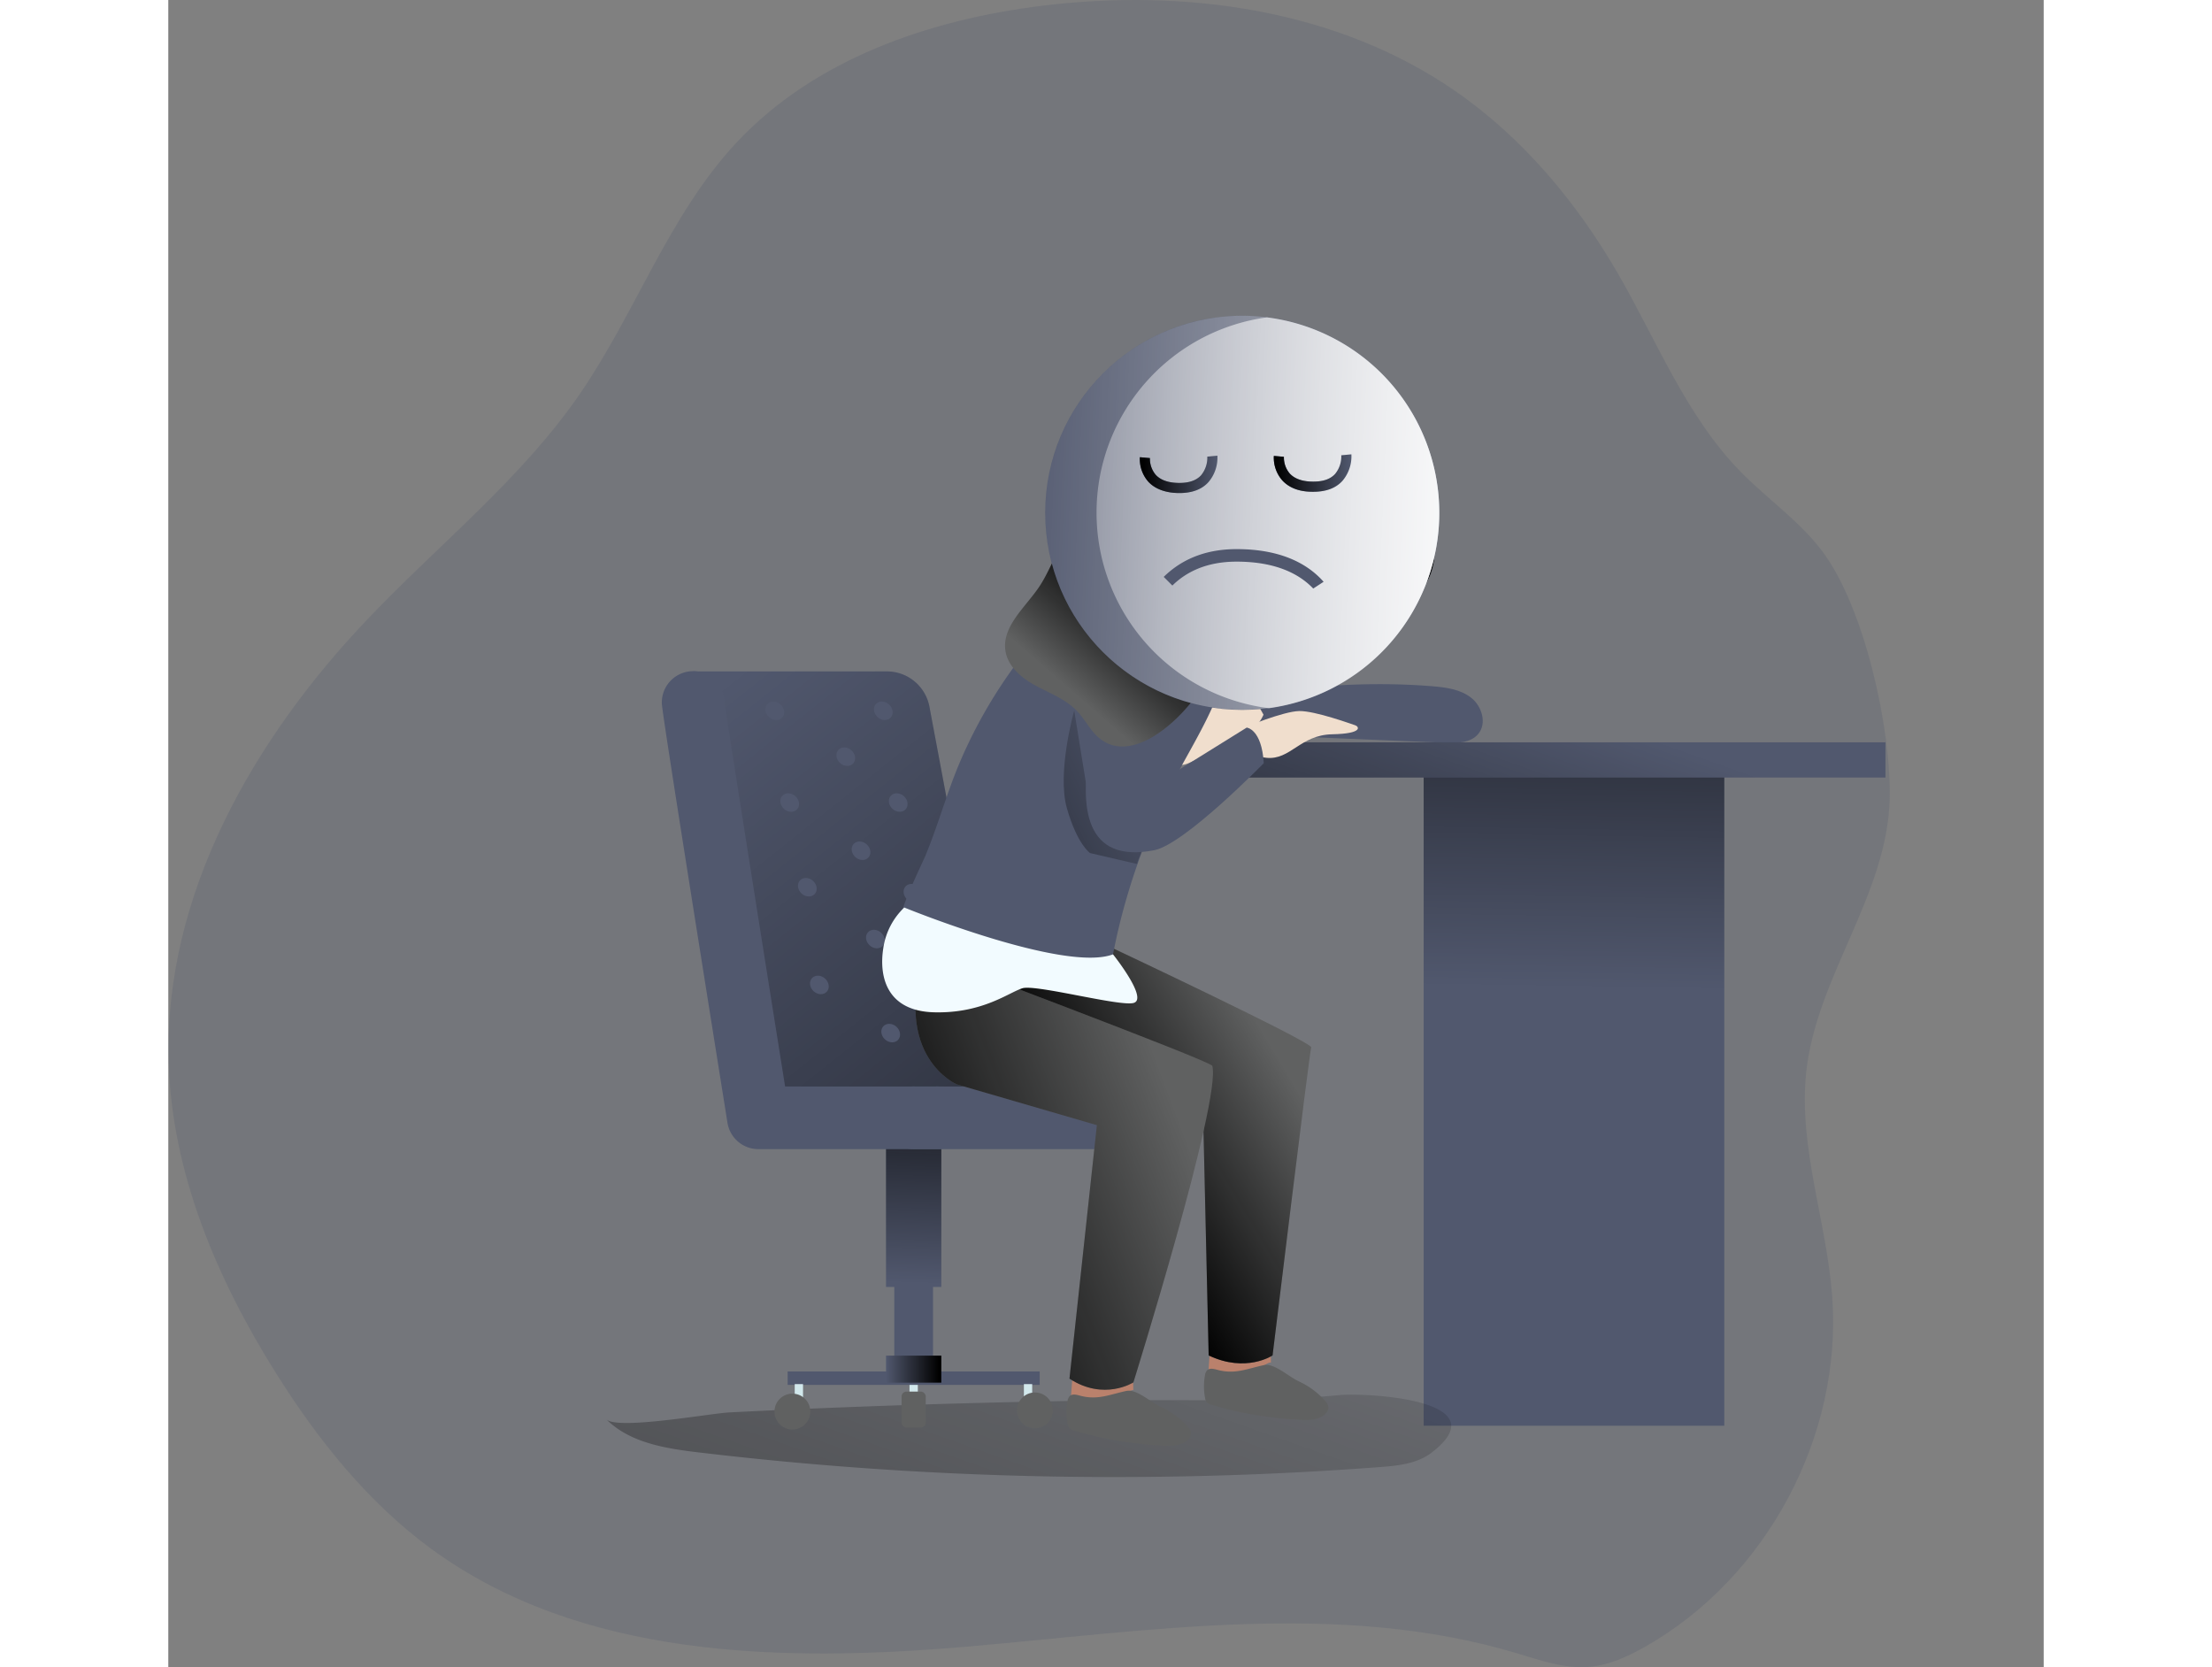 <svg id="Layer_1" data-name="Layer 1" xmlns="http://www.w3.org/2000/svg" xmlns:xlink="http://www.w3.org/1999/xlink" viewBox="0 0 498.95 443.55" width="406" height="306" class="illustration styles_illustrationTablet__1DWOa"><rect x="0" y="0" width="498.95" height="443.55" fill="#808080" stroke="none"/><defs><linearGradient id="linear-gradient" x1="374.45" y1="263.16" x2="376.95" y2="107.58" gradientUnits="userSpaceOnUse"><stop offset="0" stop-color="#010101" stop-opacity="0"/><stop offset=".95" stop-color="#010101"/></linearGradient><linearGradient id="linear-gradient-2" x1="286.11" y1="292.29" x2="109.91" y2="790.9" xlink:href="#linear-gradient"/><linearGradient id="linear-gradient-3" x1="374.16" y1="188.76" x2="323.08" y2="332.15" xlink:href="#linear-gradient"/><linearGradient id="linear-gradient-4" x1="197.71" y1="341.48" x2="200.06" y2="268.37" xlink:href="#linear-gradient"/><linearGradient id="linear-gradient-5" x1="190.95" y1="364.26" x2="205.66" y2="364.26" xlink:href="#linear-gradient"/><linearGradient id="linear-gradient-6" x1="164.78" y1="364.87" x2="231.83" y2="364.87" xlink:href="#linear-gradient"/><linearGradient id="linear-gradient-7" x1="163.6" y1="196.8" x2="384.79" y2="474.22" xlink:href="#linear-gradient"/><linearGradient id="linear-gradient-8" x1="317.31" y1="289.33" x2="265.3" y2="320.26" xlink:href="#linear-gradient"/><linearGradient id="linear-gradient-9" x1="291.46" y1="306.05" x2="208.98" y2="336.98" xlink:href="#linear-gradient"/><linearGradient id="linear-gradient-10" x1="290.41" y1="210.97" x2="184.03" y2="261.11" xlink:href="#linear-gradient"/><linearGradient id="linear-gradient-11" x1="272.55" y1="201.87" x2="294.58" y2="176.57" xlink:href="#linear-gradient"/><linearGradient id="linear-gradient-12" x1="196.95" y1="65.48" x2="397.04" y2="47.04" gradientTransform="rotate(7.67 -362.183 470.605)" gradientUnits="userSpaceOnUse"><stop offset="0" stop-color="#fff" stop-opacity="0"/><stop offset=".95" stop-color="#fff"/></linearGradient><linearGradient id="linear-gradient-13" x1="166.02" y1="68.01" x2="340.07" y2="51.97" xlink:href="#linear-gradient-12"/><linearGradient id="linear-gradient-14" x1="-227.99" y1="771.85" x2="-207.32" y2="771.85" gradientTransform="rotate(179.44 56.497 455.177)" xlink:href="#linear-gradient"/><linearGradient id="linear-gradient-15" x1="-192.34" y1="771.85" x2="-171.67" y2="771.85" gradientTransform="rotate(179.44 56.497 455.177)" xlink:href="#linear-gradient"/><clipPath id="clip-path" transform="translate(-23.09 -9.95)"><path d="M162.72 188.57h51.53a11.57 11.57 0 0 1 11.37 9.43l19.06 100.66h-57.49Z" fill="none"/></clipPath></defs><path d="M463.2 156.7c-6.07-8.12-14.64-13.95-21.74-21.19-14.55-14.84-22.3-34.83-32.71-52.81-10.95-18.93-25.32-36.14-43.32-48.57C334 12.42 293.59 6.82 255.68 11.47 225.55 15.15 195 25.7 174.26 47.88c-18.06 19.34-26.85 45.44-41.91 67.2-15.5 22.41-37.23 39.64-56 59.34-30.6 32-54.45 73.68-53.16 118 .81 29.5 12.81 57.77 28.52 82.8 11.16 17.78 24.51 34.51 41.47 46.89 39.75 29 93 30.14 142 25.95s99.49-12.41 146.63 1.71c6.28 1.88 12.68 4.18 19.22 3.65 5.34-.44 10.34-2.74 15-5.38 32.29-18.33 52.44-56.04 49.75-93.04-1.45-20-9-39.67-6.94-59.64 2.62-25.4 21.59-47.26 22.22-72.83.46-18.74-6.74-50.98-17.86-65.83Z" transform="translate(-23.09 -9.95)" fill="#51586E" opacity=".24" style="isolation:isolate"/><path fill="#51586E" d="M333.99 205.61h79.98v173.7h-79.98z"/><path fill="url('#linear-gradient')" d="M333.99 205.61h79.98v173.7h-79.98z"/><path d="M139.63 387.55c6.27 6.26 15.74 7.76 24.54 8.8a937.72 937.72 0 0 0 181.19 3.91c4.82-.36 9.93-.87 13.77-3.8 18.56-14.2-17.29-16-24.49-15.35-20.22 1.95-40.63 1.13-60.94 1.39q-33.84.45-67.65 1.73-16.91.63-33.8 1.49c-5.11.28-29.71 4.73-32.62 1.83Z" transform="translate(-23.09 -9.95)" fill="url('#linear-gradient-2')"/><path d="M359.37 192.52c3.64.3 7.48.81 10.35 3.06s4.23 6.84 1.88 9.63c-2 2.41-5.65 2.48-8.8 2.35l-53.26-2.22c-4.33-.18-10-3.21-6.42-8.28 2.3-3.25 8.59-2.76 12.06-3.15 14.67-1.67 29.45-2.61 44.19-1.39Z" transform="translate(-23.09 -9.95)" fill="#51586E"/><path d="M311.84 195.39a18.65 18.65 0 0 0-20.67 17.72c1.18.76 2.73.18 4-.41l8.3-3.82c4.36-2 9.09-4.38 11-8.8" transform="translate(-23.09 -9.95)" fill="#f0decd"/><path fill="#51586E" d="M281.9 197.49h174.95v9.37H281.9z"/><path fill="url('#linear-gradient-3')" d="M281.9 197.49h174.95v9.37H281.9z"/><path fill="#d2e8ec" d="M197.2 368.33h2.21v3.55h-2.21z"/><path fill="#51586E" d="M190.95 303.92h14.71v38.46h-14.71z"/><path fill="url('#linear-gradient-4')" d="M190.95 303.92h14.71v38.46h-14.71z"/><path fill="#51586E" d="M190.95 360.66h14.71v7.19h-14.71z"/><path fill="#51586E" d="M193.15 342.17h10.3v18.71h-10.3zM164.78 364.87h67.05v3.57h-67.05z"/><path fill="url('#linear-gradient-5')" d="M190.95 360.66h14.71v7.19h-14.71z"/><path fill="url('#linear-gradient-6')" d="M164.78 364.87h67.05"/><rect x="195.09" y="370.22" width="6.43" height="9.56" rx="1.29" fill="#606161"/><path fill="#d2e8ec" d="M166.66 368.23h2.21v4.83h-2.21z"/><path transform="rotate(-180 240.28 375.62)" fill="#d2e8ec" d="M250.72 378.18h2.21v4.83h-2.21z"/><circle cx="166.04" cy="375.54" r="4.77" fill="#606161"/><circle cx="230.56" cy="375.23" r="4.77" fill="#606161"/><path d="M162.72 188.57h51.54A11.52 11.52 0 0 1 225.6 198l20.86 111.23-60-5Z" transform="translate(-23.09 -9.95)" fill="#51586E"/><path d="M162.72 188.57h51.54A11.52 11.52 0 0 1 225.6 198l20.86 111.23-60-5Z" transform="translate(-23.09 -9.95)" fill="url('#linear-gradient-7')"/><path d="M227.31 315.67h-47.22a8.33 8.33 0 0 1-8.23-7c-17.47-109.37-17.47-110.93-17.47-111.77a8.33 8.33 0 0 1 16.64-.63c.53 4.36 9.54 61.23 16.16 102.73h40.12a8.34 8.34 0 1 1 0 16.67ZM171 196.34v.56c.06-.09.06-.28 0-.56Z" transform="translate(-23.09 -9.95)" fill="#51586E"/><g clip-path="url('#clip-path')"><ellipse cx="192.34" cy="247.55" rx="2.27" ry="2.67" transform="rotate(-47.4 168.06 267.226)" fill="#51586E"/><ellipse cx="221.21" cy="247.55" rx="2.27" ry="2.67" transform="rotate(-47.32 198.333 268.941)" fill="#51586E"/><ellipse cx="196.31" cy="271.96" rx="2.27" ry="2.67" transform="rotate(-47.32 173.44 293.347)" fill="#51586E"/><ellipse cx="225.18" cy="271.96" rx="2.27" ry="2.67" transform="rotate(-47.32 202.305 293.344)" fill="#b3d8dc"/><ellipse cx="211.22" cy="259.75" rx="2.27" ry="2.67" transform="rotate(-47.32 188.347 281.147)" fill="#51586E"/><ellipse cx="215.29" cy="284.77" rx="2.27" ry="2.67" transform="rotate(-47.32 192.417 306.164)" fill="#51586E"/><ellipse cx="184.45" cy="199.03" rx="2.27" ry="2.67" transform="rotate(-47.32 161.576 220.422)" fill="#51586E"/><ellipse cx="213.32" cy="199.03" rx="2.27" ry="2.67" transform="rotate(-47.32 190.442 220.418)" fill="#51586E"/><ellipse cx="188.42" cy="223.44" rx="2.27" ry="2.67" transform="rotate(-47.32 165.543 244.835)" fill="#51586E"/><ellipse cx="217.29" cy="223.44" rx="2.27" ry="2.67" transform="rotate(-47.32 194.41 244.832)" fill="#51586E"/><ellipse cx="203.33" cy="211.24" rx="2.27" ry="2.67" transform="rotate(-47.32 180.456 232.625)" fill="#51586E"/><ellipse cx="207.39" cy="236.25" rx="2.27" ry="2.67" transform="rotate(-47.32 184.526 257.641)" fill="#51586E"/></g><path d="M277.66 315.67h-55.9a8.34 8.34 0 1 1 0-16.67h55.9a8.34 8.34 0 1 1 0 16.67Z" transform="translate(-23.09 -9.95)" fill="#51586E"/><path d="M309.64 166.55c.41 3 1.19 6 1.5 9 .66 6.57-1.19 13.67-6.09 18.11s-13.08 5.37-18.12 1.09a18.4 18.4 0 0 1-4.91-7.72c-6.13-16.12-1.23-35.81 11.75-47.17 4.59-4 19.17-11.78 21.07-1 .74 4.22-3 8.81-4.12 12.76a37.09 37.09 0 0 0-1.08 14.93Z" transform="translate(-23.09 -9.95)" fill="#26265f"/><path d="m263.75 374.64-.75 10.29a10 10 0 0 0 5.92 1.37c3.14-.39 9.4-6.82 10.91-6.51l-.06-3.06M300.36 367.29l-.75 10.29a10.06 10.06 0 0 0 5.92 1.38c3.14-.4 9.4-6.83 10.91-6.52l-.06-3.06" transform="translate(-23.09 -9.95)" fill="#ba816c"/><path d="M274.53 262.29s53.09 25 52.63 26.31-10.28 81.95-10.28 81.95-7.05 4.75-17 0l-1.56-67.81-64.17-9.22s-6.31-9.47-9.82-29.82c6.94-5.52 48.33-2.07 50.2-1.41Z" transform="translate(-23.09 -9.95)" fill="#606161"/><path d="M274.53 262.29s53.09 25 52.63 26.31-10.28 81.95-10.28 81.95-7.05 4.75-17 0l-1.56-67.81-64.17-9.22s-6.31-9.47-9.82-29.82c6.94-5.52 48.33-2.07 50.2-1.41Z" transform="translate(-23.09 -9.95)" fill="url('#linear-gradient-8')"/><path d="M224.36 263.69s76.14 28.52 76.49 29.82c2.45 9.13-21 84.22-21 84.22s-7.82 5-17-1l7.29-67.44-37.3-10.86s-17.25-7.37-8.48-34.74Z" transform="translate(-23.09 -9.95)" fill="#606161"/><path d="M224.36 263.69s76.14 28.52 76.49 29.82c2.45 9.13-21 84.22-21 84.22s-7.82 5-17-1l7.29-67.44-37.3-10.86s-17.25-7.37-8.48-34.74Z" transform="translate(-23.09 -9.95)" fill="url('#linear-gradient-9')"/><path d="M271.41 162.44c-5.91 4.22-11 10.15-15.51 15.22a128.69 128.69 0 0 0-22.57 35.91c-3.24 7.81-5.52 16.1-8.82 24.06-.51 1.23-7.11 14.94-6.17 15.7 0 0 15.06 10.8 40.38 18.38 2.72.81 11.43 4.8 13.91 2.3 1.56-1.57 1.39-8.06 1.8-10.16q1.33-6.92 3.25-13.7a171.08 171.08 0 0 1 13.1-32.91c5.2-9.94 12.4-20.88 14.27-32.11 2.17-13-1.15-26.54-16-28.12-6.58-.7-12.42 1.7-17.64 5.43Z" transform="translate(-23.09 -9.95)" fill="#51586E"/><path d="M274.43 263.85s9.49 11.86 5.47 12.93c-3.69 1-26-5-29.57-3.91s-10.57 6.71-23.44 6.4-14.71-9.74-13.59-16.95a18.63 18.63 0 0 1 5.59-10.93s42.5 17.39 55.54 12.46Z" transform="translate(-23.09 -9.95)" fill="#f2fbff"/><path d="m282.51 235-14.4-11.28-4-24.75s-4.69 16.5-1.92 26.11 6.14 11.82 6.14 11.82l12.51 2.91c.28-1.42 1.39-3.3 1.67-4.81Z" transform="translate(-23.09 -9.95)" fill="url('#linear-gradient-10')"/><path d="M309.36 203.5s10.37-4.3 14.6-4.38 14 3.5 14.92 3.79 2.32 2.22-6.16 2.39-11.07 6.89-17.44 6.26-8.26-4.23-8.26-4.23" transform="translate(-23.09 -9.95)" fill="#f0decd"/><path d="m297.88 175.1-8 40.93L310 203.52s4 .34 4.54 9.47c0 0-21 21.54-29.13 23.15-36.95 7.31-6.25-60.41-6.25-60.41" transform="translate(-23.09 -9.95)" fill="#51586E"/><path d="M348.09 166.88c-.94.91-11.85 11.31-17.54 14.5s-15 5.62-17.49.83-2.58-7.71-4.83-5.85a63.16 63.16 0 0 0-6 6.48s-7.69-2-10.06-7.59.48-9.49.48-9.49 4.56 0 11-6.83 16.62-26.6 32.07-23.48c9.39 1.9 25.03 19.03 12.37 31.43Z" transform="translate(-23.09 -9.95)" fill="#f0decd"/><path d="M359.88 158.48c-.67 6.18-4.31 11.53-11.93 13.08-3.33.68-1.12-8.95-7.3-13.68s-19.91 8.89-20.57 7.17 5.77-4 6.23-8.94-5.81-4.28-9.49-.48c-8.95 9.25-12.38 24.81-18.28 36.2-4.22 8.15-19.66 23.53-28.94 13.37-1.77-1.93-3-4.3-4.84-6.19-2.93-3-7-4.57-10.76-6.57s-7.4-5-8.15-9.11c-1.17-6.5 5.06-11.6 8.8-17.05 2.7-3.95 4.23-8.6 6.83-12.62 5-7.79 13.77-12.58 22.78-14.78 7.19-1.75 14.28-1.52 21.59-2 5.73-.39 8.77-2.32 14.26-4 10.9-3.41 22.67-2.18 31.63 5.3a24.43 24.43 0 0 1 8.14 20.3Z" transform="translate(-23.09 -9.95)" fill="#606161"/><path d="M359.88 158.48c-.67 6.18-4.31 11.53-11.93 13.08-3.33.68-1.12-8.95-7.3-13.68s-19.91 8.89-20.57 7.17 5.77-4 6.23-8.94-5.81-4.28-9.49-.48c-8.95 9.25-12.38 24.81-18.28 36.2-4.22 8.15-19.66 23.53-28.94 13.37-1.77-1.93-3-4.3-4.84-6.19-2.93-3-7-4.57-10.76-6.57s-7.4-5-8.15-9.11c-1.17-6.5 5.06-11.6 8.8-17.05 2.7-3.95 4.23-8.6 6.83-12.62 5-7.79 13.77-12.58 22.78-14.78 7.19-1.75 14.28-1.52 21.59-2 5.73-.39 8.77-2.32 14.26-4 10.9-3.41 22.67-2.18 31.63 5.3a24.43 24.43 0 0 1 8.14 20.3Z" transform="translate(-23.09 -9.95)" fill="url('#linear-gradient-11')"/><circle cx="285.73" cy="136.43" r="52.43" fill="#51586E"/><path d="M360.77 153.37a52.41 52.41 0 1 1-45.38-59l.42.06a52.41 52.41 0 0 1 44.96 58.94Z" transform="translate(-23.09 -9.95)" fill="url('#linear-gradient-12')"/><path d="M360.77 153.37a52.43 52.43 0 0 1-44.85 45l-.42-.06a52.44 52.44 0 0 1-.11-103.93l.42.06a52.41 52.41 0 0 1 44.96 58.93Z" transform="translate(-23.09 -9.95)" fill="url('#linear-gradient-13')"/><path d="m330.46 164.73-2.76 1.8c-3.66-3.83-9.82-7.13-20.27-7.16h-.14c-8.09 0-13.48 2.83-17.07 6.36l-2.3-2.3c4.13-4.06 10.25-7.39 19.37-7.39h.17c11.95.03 18.94 4.09 23 8.69ZM337.85 130.82a10.06 10.06 0 0 1-2.39 7.07c-1.82 2-4.5 2.92-7.92 2.89-3.57 0-6.29-1.06-8.1-3.06a9.15 9.15 0 0 1-2.22-6.47l2.68.23a6.55 6.55 0 0 0 1.55 4.45c1.29 1.4 3.34 2.13 6.11 2.15s4.65-.65 5.92-2a7.27 7.27 0 0 0 1.68-5Z" transform="translate(-23.09 -9.95)" fill="#51586E"/><path d="M337.85 130.82a10.06 10.06 0 0 1-2.39 7.07c-1.82 2-4.5 2.92-7.92 2.89-3.57 0-6.29-1.06-8.1-3.06a9.15 9.15 0 0 1-2.22-6.47l2.68.23a6.55 6.55 0 0 0 1.55 4.45c1.29 1.4 3.34 2.13 6.11 2.15s4.65-.65 5.92-2a7.27 7.27 0 0 0 1.68-5Z" transform="translate(-23.09 -9.95)" fill="url('#linear-gradient-14')"/><path d="M302.2 131.17a10 10 0 0 1-2.39 7.06c-1.82 2-4.5 2.93-7.92 2.89s-6.29-1.06-8.1-3.05a9.16 9.16 0 0 1-2.22-6.48l2.68.23a6.58 6.58 0 0 0 1.55 4.46c1.29 1.4 3.35 2.12 6.11 2.15s4.65-.66 5.92-2a7.4 7.4 0 0 0 1.69-5Z" transform="translate(-23.09 -9.95)" fill="#51586E"/><path d="M302.2 131.17a10 10 0 0 1-2.39 7.06c-1.82 2-4.5 2.93-7.92 2.89s-6.29-1.06-8.1-3.05a9.16 9.16 0 0 1-2.22-6.48l2.68.23a6.58 6.58 0 0 0 1.55 4.46c1.29 1.4 3.35 2.12 6.11 2.15s4.65-.66 5.92-2a7.4 7.4 0 0 0 1.69-5Z" transform="translate(-23.09 -9.95)" fill="url('#linear-gradient-15')"/><path fill="none" d="M282.13 198.11h216.82v6.87H282.13z"/><path d="M323.79 377.42a21.12 21.12 0 0 1 7.17 5.33 2.93 2.93 0 0 1 .78 1.52 2.28 2.28 0 0 1-.53 1.48c-1.55 2-4.51 2.08-7 1.91a96.75 96.75 0 0 1-23.61-4 2.6 2.6 0 0 1-1.21-.65 2.5 2.5 0 0 1-.49-1.25 16.47 16.47 0 0 1 0-5.94 2.4 2.4 0 0 1 .57-1.31c.68-.66 1.8-.38 2.72-.13 4.71 1.28 7.92-.3 12.34-1.24 2.72-.62 6.47 2.94 9.26 4.28ZM287.24 384.3a20.87 20.87 0 0 1 7.17 5.33 2.78 2.78 0 0 1 .77 1.51 2.19 2.19 0 0 1-.53 1.48c-1.54 2-4.5 2.08-7 1.91a97.13 97.13 0 0 1-23.61-4 2.79 2.79 0 0 1-1.21-.65 2.53 2.53 0 0 1-.49-1.26 16 16 0 0 1 0-5.93 2.4 2.4 0 0 1 .56-1.31c.69-.67 1.81-.39 2.73-.13 4.71 1.28 7.91-.31 12.34-1.25 2.72-.6 6.47 3 9.27 4.3Z" transform="translate(-23.09 -9.95)" fill="#606161"/></svg>